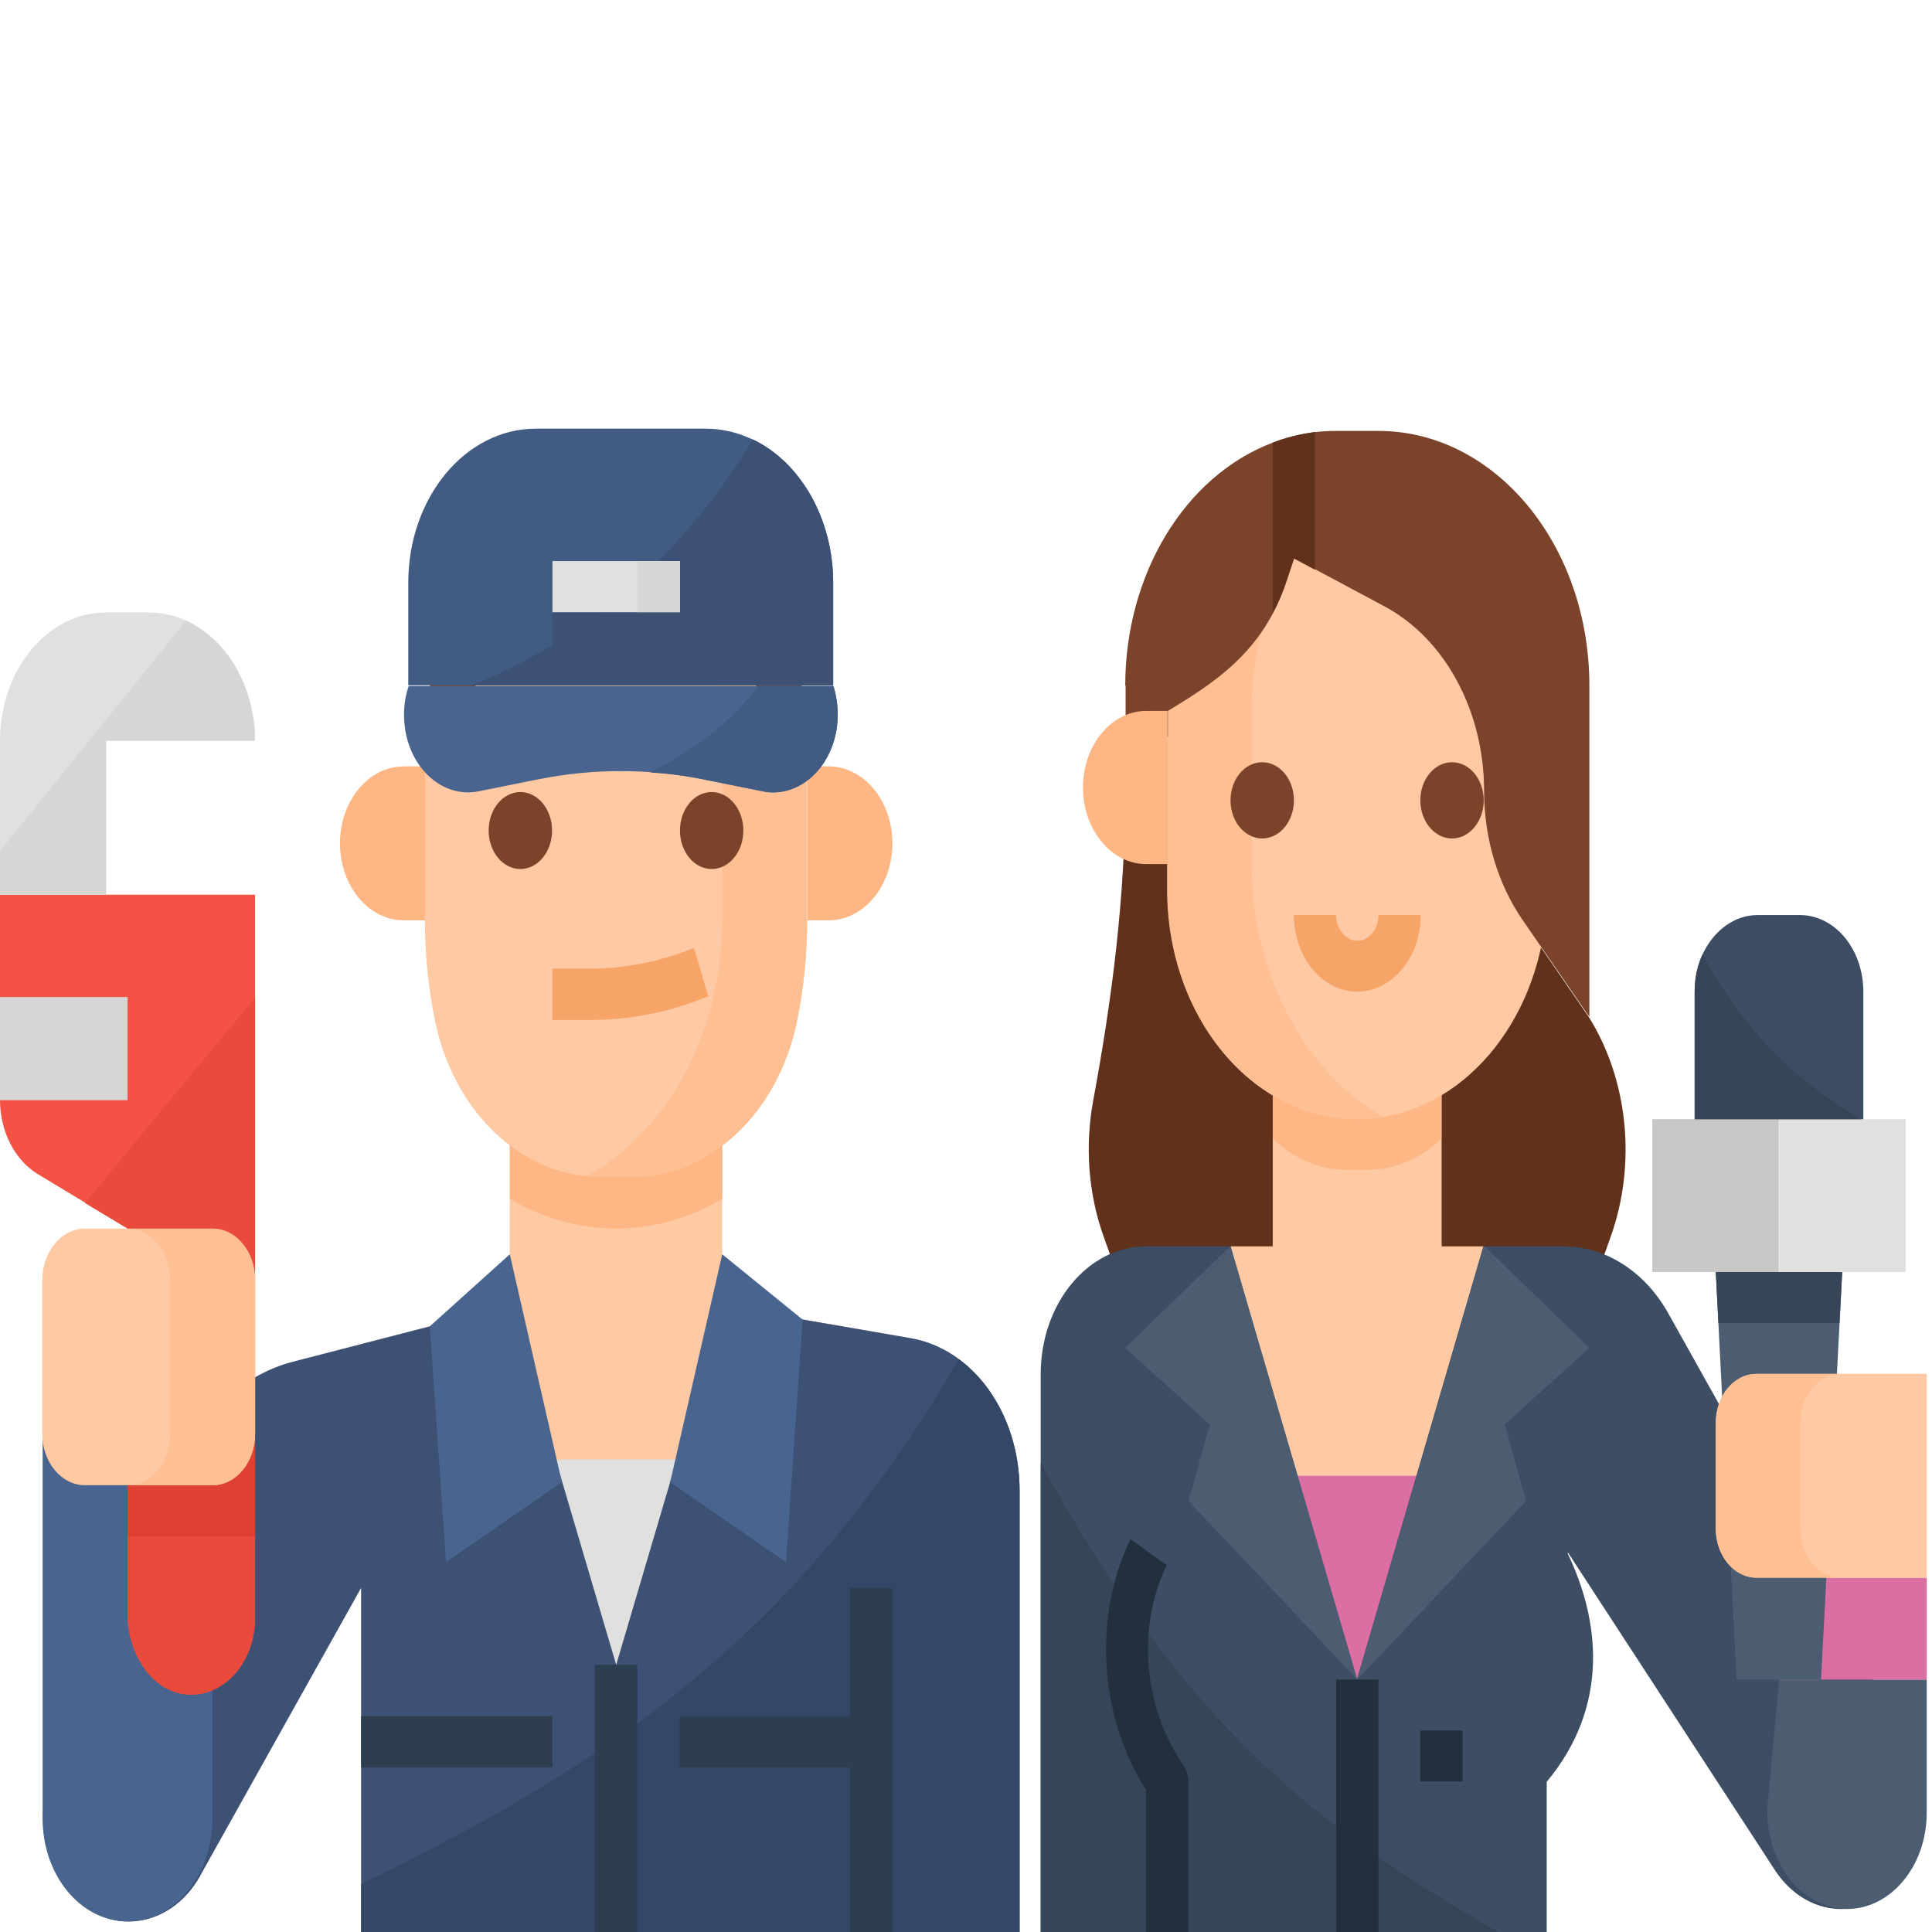 <?xml version="1.0" encoding="utf-8"?>
<!-- Generator: Adobe Illustrator 17.1.0, SVG Export Plug-In . SVG Version: 6.00 Build 0)  -->
<!DOCTYPE svg PUBLIC "-//W3C//DTD SVG 1.1//EN" "http://www.w3.org/Graphics/SVG/1.1/DTD/svg11.dtd">
<svg version="1.1" id="Calque_1" xmlns="http://www.w3.org/2000/svg" xmlns:xlink="http://www.w3.org/1999/xlink" x="0px" y="0px"
	 viewBox="0 0 512 512" enable-background="new 0 0 512 512" xml:space="preserve">
<g>
	<path fill="#FEC9A3" d="M230.8,352.8l-39.4-6.8v-54.4h-56.3V346l-39.4,10.2v44.2h135.1L230.8,352.8z"/>
	<path fill="#FEB784" d="M191.4,317.7v-33h-56.3v33C152.9,328.2,173.6,328.2,191.4,317.7z"/>
	<path fill="#E0E0DE" d="M270.2,516V395c0-20.3-12.4-37.5-29-40.4l-49.8-8.6l-12.1,40.8h-32.2L135.1,346l-39.4,10.2V516H270.2z"/>
	<path fill="#3C5174" d="M270.2,395v121H95.7v-95.2l-42.1,75.3c-6.6,13-20.7,17-31.4,9c-9.7-7.2-13.5-22.1-8.9-34.7l33.4-80.6
		c6.1-14.8,17.5-25.4,30.8-28.9l57.7-14.9l28.1,95.2l28.1-95.2l49.8,8.6C257.9,357.4,270.2,374.6,270.2,395L270.2,395z"/>
	<path fill="#354766" d="M270.2,395v121H95.7v-16.7c62.3-30.3,114.6-63.6,158.4-139.1C264.1,367.6,270.2,380.7,270.2,395L270.2,395z
		"/>
	<g>
		<path fill="#2E3E51" d="M157.6,441.2h11.3V516h-11.3V441.2z"/>
		<path fill="#2E3E51" d="M180.1,454.8h50.7v13.6h-50.7V454.8z"/>
		<path fill="#2E3E51" d="M95.7,454.8h50.7v13.6H95.7V454.8z"/>
		<path fill="#2E3E51" d="M225.2,420.8h11.3V516h-11.3V420.8z"/>
	</g>
	<path fill="#49648E" d="M113.9,351.5l4.3,62.5l30.7-21.2l-13.8-60.4L113.9,351.5z"/>
	<path fill="#49648E" d="M177.6,392.8l30.7,21.2l4.4-64.3l-21.3-17.3L177.6,392.8z"/>
	<path fill="#FEB784" d="M107.2,203.1H107c-9.3,0-16.9,9.1-16.9,20.4s7.6,20.4,16.9,20.4h6l-0.3-40.8H107.2z"/>
	<path fill="#FEB784" d="M219.6,203.1h-5.6v40.8h5.6c9.3,0,16.9-9.1,16.9-20.4S228.9,203.1,219.6,203.1z"/>
	<path fill="#FEC9A3" d="M213.9,196.3v47.6c0,9-0.9,18-2.7,26.8c-5,24.2-23,41.2-43.7,41.2H159c-1.2,0-2.3-0.1-3.4-0.2
		c-19.3-1.8-35.6-18.3-40.3-41.1c-1.8-8.8-2.7-17.8-2.7-26.8v-47.6c0-30.6,18.7-56.4,43.7-60.6h0c27.7-4.6,53.3,18.8,57.1,52.3
		C213.8,190.7,213.9,193.5,213.9,196.3L213.9,196.3z"/>
	<path fill="#FEC093" d="M213.9,196.3v47.6c0,9-0.9,18-2.7,26.8c-5,24.2-23,41.2-43.7,41.2H159c-1.2,0-2.3-0.1-3.4-0.2
		c21.8-12.3,35.8-38.7,35.8-67.9v-40.8c0-28.7-13.6-54.9-35.1-67.4c27.7-4.6,53.3,18.8,57.1,52.3
		C213.8,190.7,213.9,193.5,213.9,196.3z"/>
	<path fill="#F7A468" d="M155.6,270.3h-9.2v-13.6h9.2c9.6,0.1,19.2-1.8,28.3-5.5l3.8,12.8C177.4,268.3,166.5,270.4,155.6,270.3
		L155.6,270.3z"/>
	<path fill="#7A432A" d="M139.2,170.1c15.9,3.8,32.2,3.8,48.1,0l4.1-1l22.5,31.7v-4.5c0-33.8-22.7-61.2-50.7-61.2
		s-50.7,27.4-50.7,61.2v4.5l22.5-31.7L139.2,170.1z"/>
	<ellipse fill="#7A432A" cx="137.9" cy="220.1" rx="8.4" ry="10.2"/>
	<ellipse fill="#7A432A" cx="188.6" cy="220.1" rx="8.4" ry="10.2"/>
	<path fill="#49648E" d="M33.8,509.2c-12.4,0-22.5-12.2-22.5-27.2V373.2h45V482C56.3,497,46.2,509.2,33.8,509.2z"/>
	<path fill="#F35244" d="M0,237.1v27.2h33.8v27.2H0c0,8.3,3.9,16,10.1,19.7l23.7,14.3v102c0,11.1,6.8,21,16,21.5
		c9.3,0.6,17.3-8,17.8-19.3c0-0.4,0-0.7,0-1.1V237.1H0z"/>
	<path fill="#E0E0DE" d="M67.6,196.3H28.1v40.8H0v-40.8c0-18.8,12.6-34,28.1-34h11.3C55,162.3,67.5,177.6,67.6,196.3z"/>
	<path fill="#D6D6D4" d="M0,264.3h33.8v27.2H0V264.3z"/>
	<path fill="#D6D6D4" d="M67.6,196.3H28.1v40.8H0v-11.6l49.3-61C60.3,169.5,67.5,182.1,67.6,196.3L67.6,196.3z"/>
	<path fill="#EA4A3B" d="M22.5,318.8l11.3,6.8v102c0,11.1,6.8,21,16,21.5c9.3,0.6,17.3-8,17.8-19.3c0-0.4,0-0.7,0-1.1V264.3
		L22.5,318.8z"/>
	<path fill="#DE4132" d="M33.8,373.2h33.8v34H33.8V373.2z"/>
	<path fill="#FEC9A3" d="M22.5,325.6h33.8c6.2,0,11.3,6.1,11.3,13.6V380c0,7.5-5,13.6-11.3,13.6H22.5c-6.2,0-11.3-6.1-11.3-13.6
		v-40.8C11.3,331.6,16.3,325.6,22.5,325.6z"/>
	<path fill="#FEC093" d="M56.3,325.6H33.8c6.2,0,11.3,6.1,11.3,13.6V380c0,7.5-5,13.6-11.3,13.6h22.5c6.2,0,11.3-6.1,11.3-13.6
		v-40.8C67.6,331.6,62.5,325.6,56.3,325.6z"/>
	<path fill="#49648E" d="M222,189.4c0,11.4-7.7,20.6-17.2,20.6c-0.9,0-1.8-0.1-2.7-0.3l-15.4-3.1c-14.7-3-29.7-3-44.4,0l-15.4,3.1
		c-9.3,1.9-18.1-5.7-19.6-16.9c-0.5-3.7-0.2-7.5,1-11h112.6C221.6,184.1,222,186.7,222,189.4z"/>
	<path fill="#425B82" d="M220.8,154.4v27.2H108.2v-27.2c0-22.5,15.1-40.8,33.8-40.8h45c3.6,0,7.2,0.7,10.7,2.1
		c0.6,0.3,1.2,0.5,1.9,0.8C212.4,122.7,220.8,137.8,220.8,154.4z"/>
	<path fill="#3C5174" d="M220.8,154.4v27.2h-95.7c33.8-13.6,57.4-37.4,74.5-65.1C212.4,122.7,220.8,137.8,220.8,154.4z"/>
	<path fill="#425B82" d="M222,189.4c0,11.4-7.7,20.6-17.2,20.6c-0.9,0-1.8-0.1-2.7-0.3l-15.4-3.1c-4.8-1-9.6-1.6-14.4-1.9
		c11.9-6,21.6-13.5,28.7-22.9h19.8C221.6,184.1,222,186.7,222,189.4z"/>
	<path fill="#E0E0DE" d="M146.4,148.7h33.8v13.6h-33.8V148.7z"/>
	<path fill="#D6D6D4" d="M168.9,148.7h11.3v13.6h-11.3V148.7z"/>
	<path fill="#3C5174" d="M146.4,162.3h33.8v13.6h-33.8V162.3z"/>
</g>
<g>
	<path fill="#61311B" d="M298.2,210c0,27.6-3.5,54.8-8.5,81.7c-2.2,12-1.3,24.5,2.7,35.8l5.8,16.2h39.1V195.2h-39.1V210L298.2,210z"
		/>
	<path fill="#61311B" d="M393.2,229L382,256v87.8h39.1l5.8-16.2c6.8-19.2,4.6-41.3-5.8-58L393.2,229z"/>
	<path fill="#FEC9A3" d="M326.1,330.3v74.3h67.1v-74.3H382v-54h-44.7v54H326.1z"/>
	<path fill="#FEB784" d="M363,310c6.9-0.1,13.6-3,19-8.3v-25.5h-44.7v25.5c5.4,5.3,12.1,8.2,19,8.3H363z"/>
	<path fill="#DB6EA2" d="M387.6,458.6h-55.9v-67.5h55.9V458.6z"/>
	<path fill="#3D4D63" d="M275.8,364.1c0-18.6,12.5-33.8,27.9-33.8h22.4l33.5,114.8l33.5-114.8h21.3c11.1,0,21.6,6.7,27.8,17.9
		l64.5,115.4c6.5,11.7,4.5,27.5-4.6,36.3c-9.7,9.4-23.8,7.6-31.6-4.1l-55-84.4l0,0.4h0c8.4,17.5,11.2,40.2-5.6,60.4v40.5H275.8
		V364.1L275.8,364.1z"/>
	<path fill="#374559" d="M398.2,512.6H275.8V387.7C313.9,456.9,348.2,484.1,398.2,512.6z"/>
	<path fill="#4C5D72" d="M359.7,445.1l44.7-47.3l-5.6-20.3l22.4-20.3l-27.9-27L359.7,445.1z"/>
	<path fill="#4C5D72" d="M359.7,445.1l-44.7-47.3l5.6-20.3l-22.4-20.3l27.9-27L359.7,445.1z"/>
	<path fill="#22303D" d="M365.3,512.6h-11.2v-67.5h11.2V512.6z"/>
	<path fill="#22303D" d="M387.6,472.1h-11.2v-13.5h11.2V472.1z"/>
	<path fill="#4C5D72" d="M510.6,480.4c0,14.1-9.5,25.5-21.1,25.5c-0.8,0-1.6-0.1-2.3-0.2c-11.6-1.6-19.9-14.2-18.7-28.2l3-32.4h39.1
		V480.4C510.6,480.4,510.6,480.4,510.6,480.4z"/>
	<path fill="#DB6EA2" d="M510.6,445.1h-39.1v-27h39.1V445.1z"/>
	<path fill="#4C5D72" d="M454.7,337.1h33.5l-5.6,108h-22.4L454.7,337.1z"/>
	<path fill="#374559" d="M487.5,350.6l0.7-13.5h-33.5l0.7,13.5H487.5z"/>
	<path fill="#E0E0DE" d="M505,337.1h-33.5v-40.5H505V337.1z"/>
	<path fill="#C7C7C5" d="M471.4,337.1h-33.5v-40.5h33.5V337.1z"/>
	<path fill="#3D4D63" d="M451.2,252.9c3-6.4,8.5-10.4,14.6-10.4H477c9.3,0,16.8,9.1,16.8,20.3v33.8h-44.7v-33.8
		C449.1,259.3,449.8,255.9,451.2,252.9z"/>
	<path fill="#FEC9A3" d="M510.6,364.1v54l0,0h-45.1c-5.9,0-10.8-5.8-10.8-13v-28c0-7.2,4.8-13,10.8-13H510.6L510.6,364.1z"/>
	<path fill="#FEC093" d="M454.7,377.1v28c0,7.2,4.8,13,10.8,13h22.4c-5.9,0-10.8-5.8-10.8-13v-28c0-7.2,4.8-13,10.8-13h-22.4
		C459.5,364.1,454.7,369.9,454.7,377.1z"/>
	<path fill="#FEC9A3" d="M350.9,134.6c1.1-0.1,2.1-0.1,3.2-0.1h11.2l0,0c24.7,0,44.7,24.2,44.7,54v47.3c0,30.3-18.5,56-43.4,60.2h0
		c-2.3,0.4-4.6,0.6-6.9,0.6c-27.8,0-50.3-27.2-50.3-60.8v-47.3C309.4,160.2,327.5,136.6,350.9,134.6z"/>
	<path fill="#FEC093" d="M350.9,134.6c-0.4,0.4-0.8,0.9-1.2,1.4c-11.6,13.9-18,32.8-18,52.5V229c0,28.5,13.5,54.6,34.8,67
		c-2.3,0.4-4.6,0.6-6.9,0.6c-27.8,0-50.3-27.2-50.3-60.8v-47.3C309.4,160.2,327.5,136.6,350.9,134.6z"/>
	<ellipse fill="#7A432A" cx="384.8" cy="212.1" rx="8.4" ry="10.1"/>
	<ellipse fill="#7A432A" cx="334.5" cy="212.1" rx="8.4" ry="10.1"/>
	<path fill="#F7A468" d="M342.9,242.5h11.2c0,3.7,2.5,6.8,5.6,6.8c3.1,0,5.6-3,5.6-6.8h11.2c0,11.2-7.5,20.2-16.8,20.3
		C350.4,262.8,342.9,253.7,342.9,242.5z"/>
	<path fill="#7A432A" d="M298.2,181.7c0-29.5,15.8-55.6,39.1-64.4c3.6-1.4,7.4-2.3,11.2-2.8c1.8-0.2,3.7-0.3,5.6-0.3h11.2
		c30.9,0,55.9,30.2,55.9,67.5v87.8l-17.7-25.7c-6.6-9.6-10.2-21.7-10.2-34.2c0-21.1-10.3-40.2-26.2-48.8l-18.5-9.9l-5.6-3l-1.9,5.7
		c-1,3.1-2.2,6-3.7,8.8c-6.4,12.2-16.1,18.9-27.9,26v6.8h-11.2V181.7L298.2,181.7z"/>
	<path fill="#FEB784" d="M309.4,188.5V229l0,0h-5.6c-9.3,0-16.8-9.1-16.8-20.3c0-11.2,7.5-20.3,16.8-20.3H309.4L309.4,188.5z"/>
	<path fill="#61311B" d="M348.5,114.5V151l-5.6-3l-1.9,5.7c-1,3.1-2.2,6-3.7,8.8v-45.2C340.9,115.9,344.7,115,348.5,114.5z"/>
	<path fill="#22303D" d="M303.8,474.5c-12.5-19.5-14.2-46-4.2-66.6l9.6,6.9c-8,16.4-6.2,37.7,4.4,53c0.8,1.2,1.3,2.8,1.3,4.3v40.5
		h-11.2V474.5z"/>
	<path fill="#374559" d="M451.2,252.9c12,21.9,25.9,34.2,42,43.7h-44.1v-33.8C449.1,259.3,449.8,255.9,451.2,252.9z"/>
</g>
</svg>

